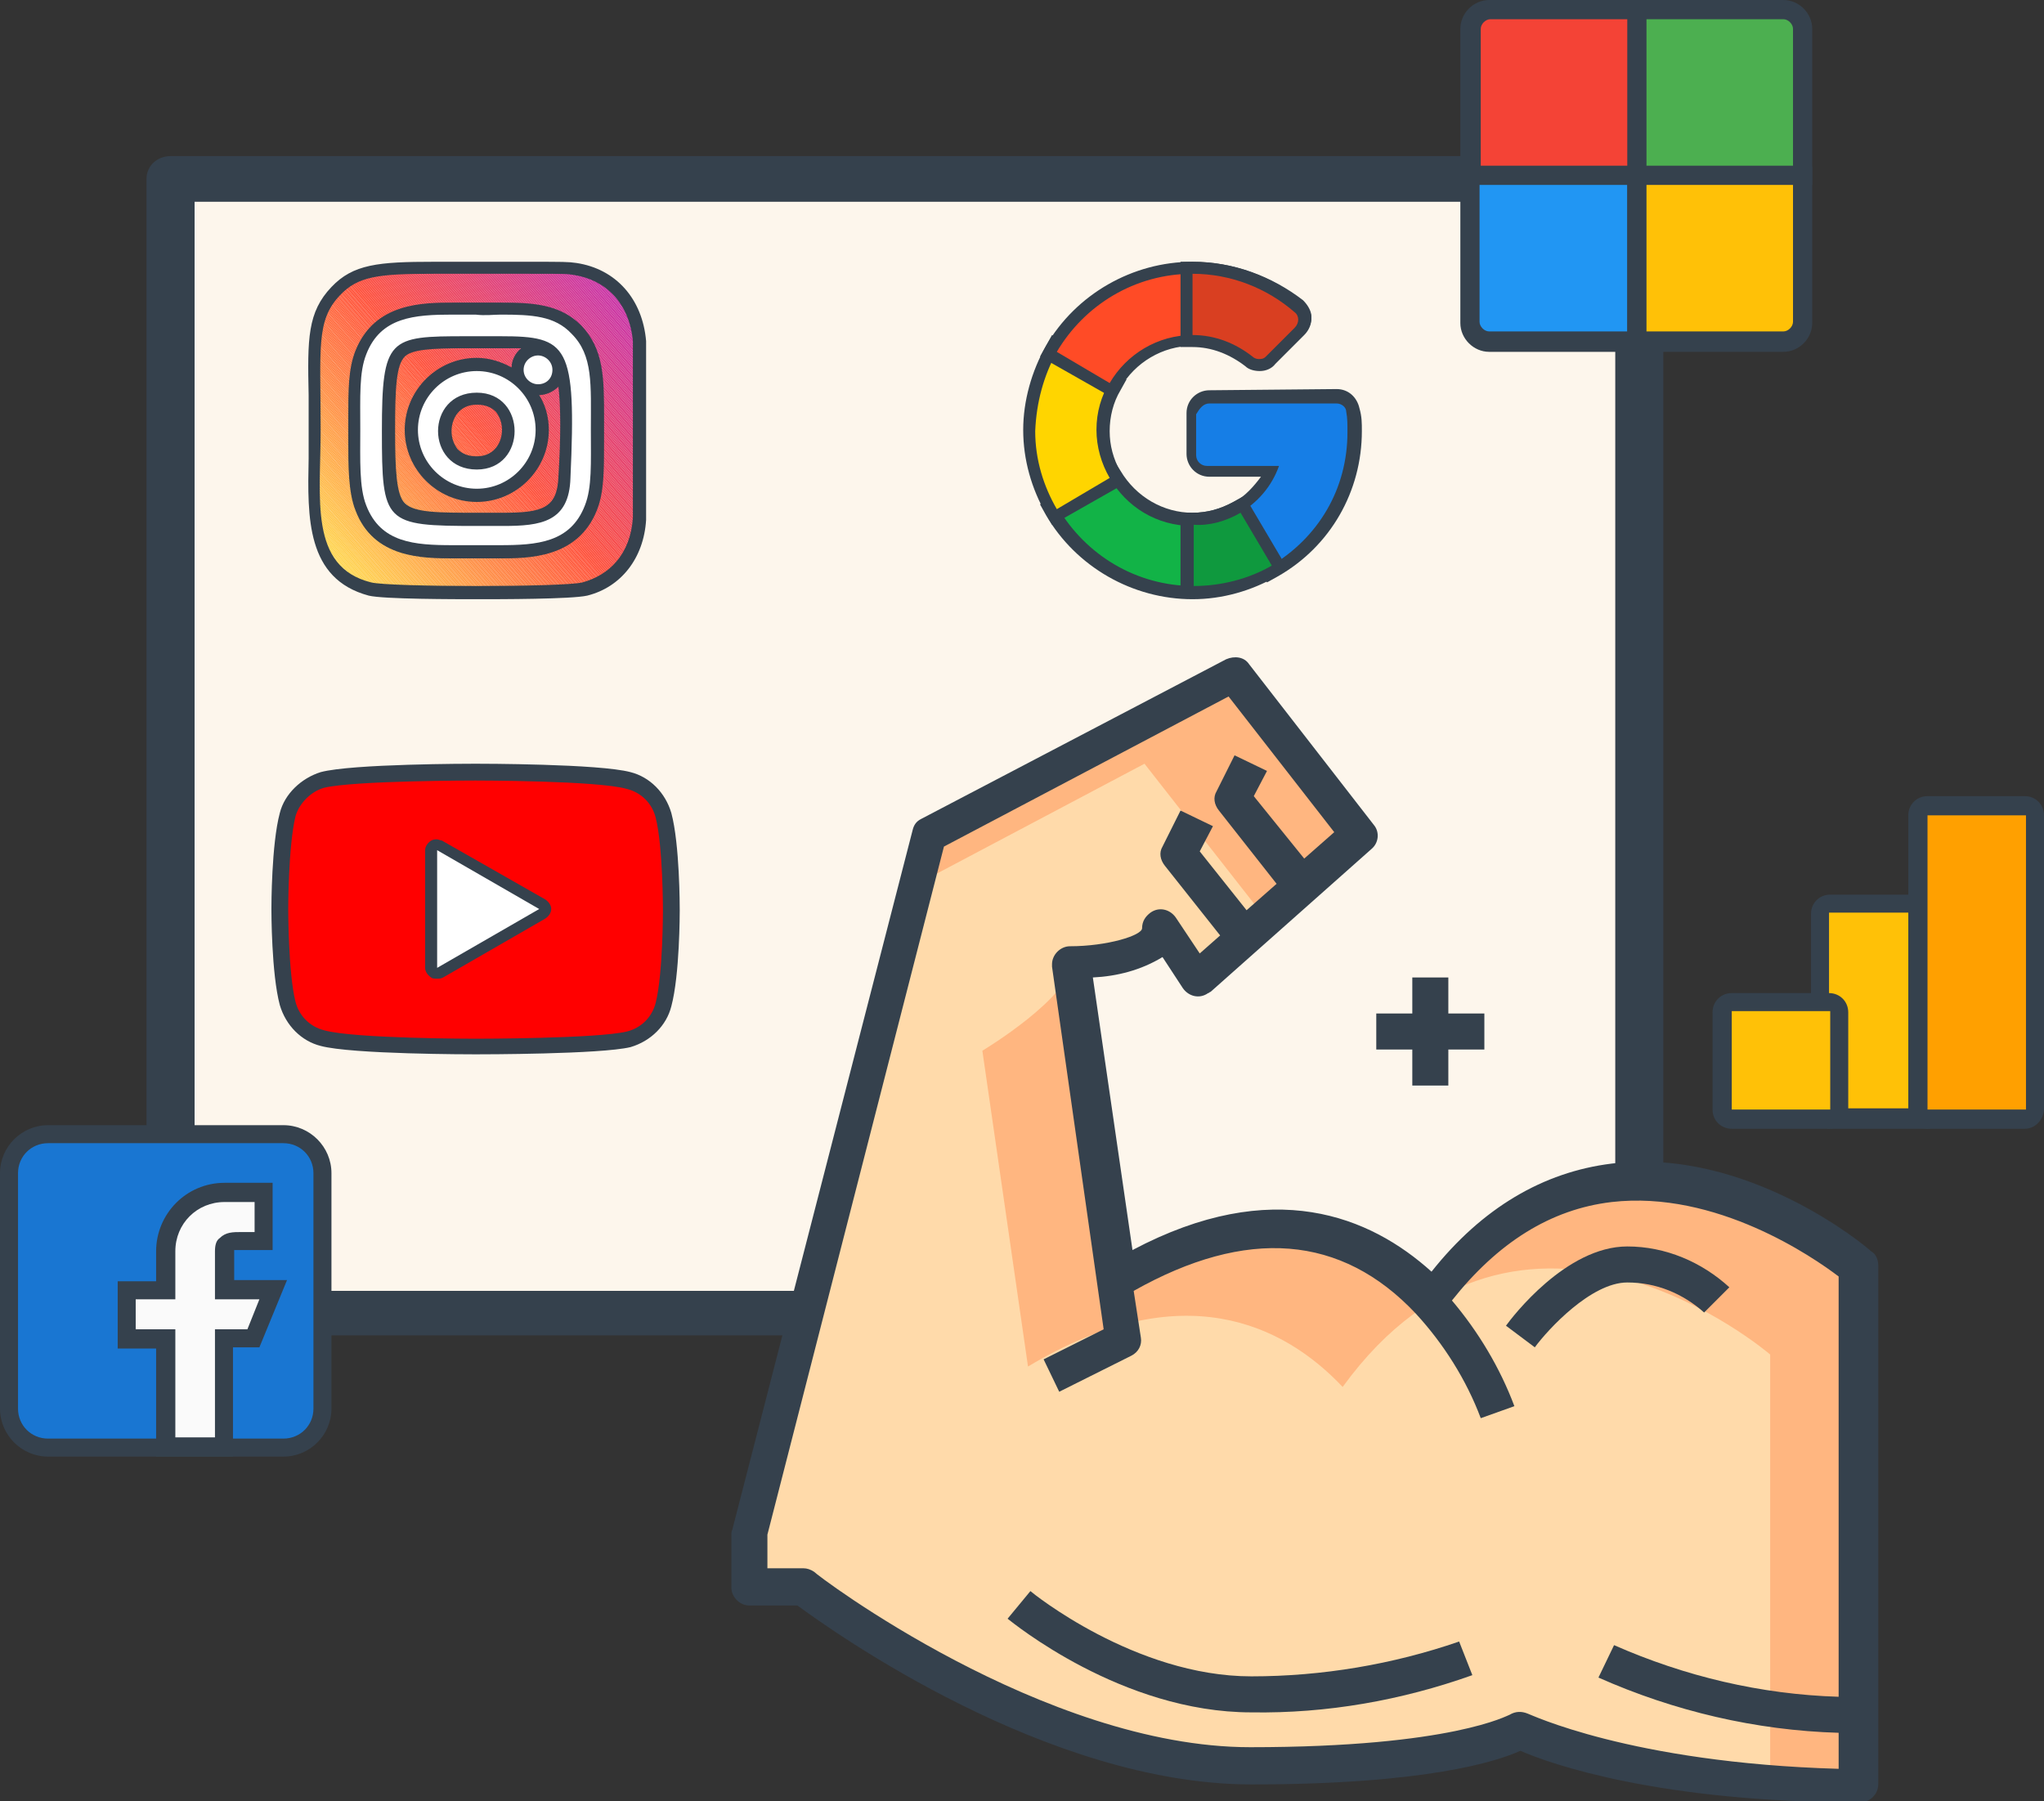 <?xml version="1.0" encoding="utf-8"?>
<!-- Generator: Adobe Illustrator 25.0.0, SVG Export Plug-In . SVG Version: 6.00 Build 0)  -->
<svg version="1.1" id="Layer_1" xmlns="http://www.w3.org/2000/svg" xmlns:xlink="http://www.w3.org/1999/xlink" x="0px" y="0px"
	 viewBox="0 0 170.2 150" style="enable-background:new 0 0 170.2 150;" xml:space="preserve">
<rect x="0" y="0" width="170.2" height="150" fill="#333333" stroke="none"/>
<style type="text/css">
	.st0{fill-rule:evenodd;clip-rule:evenodd;fill:#FDF6EC;}
	.st1{fill:#35414D;}
	.st2{fill:#FFDAAA;}
	.st3{fill:#FFB680;}
	.st4{fill:#4CAF50;}
	.st5{fill:#F44336;}
	.st6{fill:#2196F3;}
	.st7{fill:#FFC107;}
	.st8{fill:#167EE6;}
	.st9{fill:#12B347;}
	.st10{fill:#0F993E;}
	.st11{fill:#FFD500;}
	.st12{fill:#FF4B26;}
	.st13{fill:#D93F21;}
	.st14{fill:#1976D2;}
	.st15{fill:#FAFAFA;}
	.st16{clip-path:url(#SVGID_2_);}
	.st17{fill:#FFDD55;}
	.st18{fill:#FFDC55;}
	.st19{fill:#FFDB55;}
	.st20{fill:#FFDA54;}
	.st21{fill:#FFD954;}
	.st22{fill:#FFD854;}
	.st23{fill:#FFD754;}
	.st24{fill:#FFD654;}
	.st25{fill:#FFD554;}
	.st26{fill:#FFD453;}
	.st27{fill:#FFD353;}
	.st28{fill:#FFD253;}
	.st29{fill:#FFD153;}
	.st30{fill:#FFD053;}
	.st31{fill:#FFCF53;}
	.st32{fill:#FFCE52;}
	.st33{fill:#FFCD52;}
	.st34{fill:#FFCC52;}
	.st35{fill:#FFCB52;}
	.st36{fill:#FFCA52;}
	.st37{fill:#FFC952;}
	.st38{fill:#FFC851;}
	.st39{fill:#FFC751;}
	.st40{fill:#FFC651;}
	.st41{fill:#FFC551;}
	.st42{fill:#FFC451;}
	.st43{fill:#FFC351;}
	.st44{fill:#FFC250;}
	.st45{fill:#FFC150;}
	.st46{fill:#FFC050;}
	.st47{fill:#FFBF50;}
	.st48{fill:#FFBE50;}
	.st49{fill:#FFBD50;}
	.st50{fill:#FFBC4F;}
	.st51{fill:#FFBB4F;}
	.st52{fill:#FFBA4F;}
	.st53{fill:#FFB94F;}
	.st54{fill:#FFB84F;}
	.st55{fill:#FFB74F;}
	.st56{fill:#FFB64E;}
	.st57{fill:#FFB54E;}
	.st58{fill:#FFB44E;}
	.st59{fill:#FFB34E;}
	.st60{fill:#FFB24E;}
	.st61{fill:#FFB14E;}
	.st62{fill:#FFB04D;}
	.st63{fill:#FFAF4D;}
	.st64{fill:#FFAE4D;}
	.st65{fill:#FFAD4D;}
	.st66{fill:#FFAC4D;}
	.st67{fill:#FFAB4D;}
	.st68{fill:#FFAA4C;}
	.st69{fill:#FFA94C;}
	.st70{fill:#FFA84C;}
	.st71{fill:#FFA74C;}
	.st72{fill:#FFA64C;}
	.st73{fill:#FFA54C;}
	.st74{fill:#FFA44B;}
	.st75{fill:#FFA34B;}
	.st76{fill:#FFA24B;}
	.st77{fill:#FFA14B;}
	.st78{fill:#FFA04B;}
	.st79{fill:#FF9F4B;}
	.st80{fill:#FF9E4A;}
	.st81{fill:#FF9D4A;}
	.st82{fill:#FF9C4A;}
	.st83{fill:#FF9B4A;}
	.st84{fill:#FF9A4A;}
	.st85{fill:#FF994A;}
	.st86{fill:#FF9749;}
	.st87{fill:#FF9649;}
	.st88{fill:#FF9549;}
	.st89{fill:#FF9449;}
	.st90{fill:#FF9349;}
	.st91{fill:#FF9248;}
	.st92{fill:#FF9148;}
	.st93{fill:#FF9048;}
	.st94{fill:#FF8F48;}
	.st95{fill:#FF8E48;}
	.st96{fill:#FF8D48;}
	.st97{fill:#FF8C47;}
	.st98{fill:#FF8B47;}
	.st99{fill:#FF8A47;}
	.st100{fill:#FF8947;}
	.st101{fill:#FF8847;}
	.st102{fill:#FF8747;}
	.st103{fill:#FF8646;}
	.st104{fill:#FF8546;}
	.st105{fill:#FF8446;}
	.st106{fill:#FF8346;}
	.st107{fill:#FF8246;}
	.st108{fill:#FF8146;}
	.st109{fill:#FF8045;}
	.st110{fill:#FF7F45;}
	.st111{fill:#FF7E45;}
	.st112{fill:#FF7D45;}
	.st113{fill:#FF7C45;}
	.st114{fill:#FF7B45;}
	.st115{fill:#FF7A44;}
	.st116{fill:#FF7944;}
	.st117{fill:#FF7844;}
	.st118{fill:#FF7744;}
	.st119{fill:#FF7644;}
	.st120{fill:#FF7544;}
	.st121{fill:#FF7443;}
	.st122{fill:#FF7343;}
	.st123{fill:#FF7243;}
	.st124{fill:#FF7143;}
	.st125{fill:#FF7043;}
	.st126{fill:#FF6F43;}
	.st127{fill:#FF6E42;}
	.st128{fill:#FF6D42;}
	.st129{fill:#FF6C42;}
	.st130{fill:#FF6B42;}
	.st131{fill:#FF6A42;}
	.st132{fill:#FF6942;}
	.st133{fill:#FF6841;}
	.st134{fill:#FF6741;}
	.st135{fill:#FF6641;}
	.st136{fill:#FF6541;}
	.st137{fill:#FF6441;}
	.st138{fill:#FF6341;}
	.st139{fill:#FF6240;}
	.st140{fill:#FF6140;}
	.st141{fill:#FF6040;}
	.st142{fill:#FF5F40;}
	.st143{fill:#FF5E40;}
	.st144{fill:#FF5D40;}
	.st145{fill:#FF5C3F;}
	.st146{fill:#FF5B3F;}
	.st147{fill:#FF5A3F;}
	.st148{fill:#FF593F;}
	.st149{fill:#FF583F;}
	.st150{fill:#FF573F;}
	.st151{fill:#FF563E;}
	.st152{fill:#FF553E;}
	.st153{fill:#FF543E;}
	.st154{fill:#FE543F;}
	.st155{fill:#FE5340;}
	.st156{fill:#FD5341;}
	.st157{fill:#FD5342;}
	.st158{fill:#FC5343;}
	.st159{fill:#FC5244;}
	.st160{fill:#FB5245;}
	.st161{fill:#FB5246;}
	.st162{fill:#FA5247;}
	.st163{fill:#FA5148;}
	.st164{fill:#F95149;}
	.st165{fill:#F9514A;}
	.st166{fill:#F8514B;}
	.st167{fill:#F8504C;}
	.st168{fill:#F7504D;}
	.st169{fill:#F7504E;}
	.st170{fill:#F64F4F;}
	.st171{fill:#F64F50;}
	.st172{fill:#F54F51;}
	.st173{fill:#F54F52;}
	.st174{fill:#F44E53;}
	.st175{fill:#F44E54;}
	.st176{fill:#F34E55;}
	.st177{fill:#F34E56;}
	.st178{fill:#F24D57;}
	.st179{fill:#F24D58;}
	.st180{fill:#F14D59;}
	.st181{fill:#F14C5A;}
	.st182{fill:#F04C5B;}
	.st183{fill:#F04C5C;}
	.st184{fill:#EF4C5D;}
	.st185{fill:#EF4B5E;}
	.st186{fill:#EE4B5F;}
	.st187{fill:#EE4B60;}
	.st188{fill:#ED4B61;}
	.st189{fill:#ED4A62;}
	.st190{fill:#EC4A63;}
	.st191{fill:#EC4A64;}
	.st192{fill:#EB4A65;}
	.st193{fill:#EB4966;}
	.st194{fill:#EA4967;}
	.st195{fill:#EA4968;}
	.st196{fill:#E94869;}
	.st197{fill:#E9486A;}
	.st198{fill:#E8486B;}
	.st199{fill:#E8486C;}
	.st200{fill:#E7476D;}
	.st201{fill:#E7476E;}
	.st202{fill:#E6476F;}
	.st203{fill:#E64770;}
	.st204{fill:#E54671;}
	.st205{fill:#E54672;}
	.st206{fill:#E44673;}
	.st207{fill:#E44675;}
	.st208{fill:#E34576;}
	.st209{fill:#E24577;}
	.st210{fill:#E24578;}
	.st211{fill:#E14479;}
	.st212{fill:#E1447A;}
	.st213{fill:#E0447B;}
	.st214{fill:#E0447C;}
	.st215{fill:#DF437D;}
	.st216{fill:#DF437E;}
	.st217{fill:#DE437F;}
	.st218{fill:#DE4380;}
	.st219{fill:#DD4281;}
	.st220{fill:#DD4282;}
	.st221{fill:#DC4283;}
	.st222{fill:#DC4184;}
	.st223{fill:#DB4185;}
	.st224{fill:#DB4186;}
	.st225{fill:#DA4187;}
	.st226{fill:#DA4088;}
	.st227{fill:#D94089;}
	.st228{fill:#D9408A;}
	.st229{fill:#D8408B;}
	.st230{fill:#D83F8C;}
	.st231{fill:#D73F8D;}
	.st232{fill:#D73F8E;}
	.st233{fill:#D63F8F;}
	.st234{fill:#D63E90;}
	.st235{fill:#D53E91;}
	.st236{fill:#D53E92;}
	.st237{fill:#D43D93;}
	.st238{fill:#D43D94;}
	.st239{fill:#D33D95;}
	.st240{fill:#D33D96;}
	.st241{fill:#D23C97;}
	.st242{fill:#D23C98;}
	.st243{fill:#D13C99;}
	.st244{fill:#D13C9A;}
	.st245{fill:#D03B9B;}
	.st246{fill:#D03B9C;}
	.st247{fill:#CF3B9D;}
	.st248{fill:#CF3A9E;}
	.st249{fill:#CE3A9F;}
	.st250{fill:#CE3AA0;}
	.st251{fill:#CD3AA1;}
	.st252{fill:#CD39A2;}
	.st253{fill:#CC39A3;}
	.st254{fill:#CC39A4;}
	.st255{fill:#CB39A5;}
	.st256{fill:#CB38A6;}
	.st257{fill:#CA38A7;}
	.st258{fill:#CA38A8;}
	.st259{fill:#C938A9;}
	.st260{fill:#C937AA;}
	.st261{fill:#C837AB;}
	.st262{fill:#FFFFFF;}
	.st263{fill:#FF0000;}
	.st264{fill:#FFA000;}
</style>
<g>
	<g>
		<path class="st0" d="M16.2,14.3h119.3v95.2H16.2L16.2,14.3z"/>
	</g>
	<g>
		<path class="st1" d="M14.2,111.2h122.3c1.1,0,2-0.8,2-1.9V41.8v-5.5v-3.7v-3.3V14.9c0-1-0.9-1.9-2-1.9H14.2c-1.1,0-2,0.8-2,1.9
			v16.9v0.7v3.7v3.5v69.6C12.2,110.3,13.1,111.2,14.2,111.2z M16.2,16.8h118.3v90.7H16.2V16.8z"/>
	</g>
	<g id="_18-Muscle_2_">
		<g>
			<path class="st2" d="M154.9,142.5v6c-19.4,0-28.3-4.5-28.3-4.5s-4.5,3-22.4,3s-37.3-14.9-37.3-14.9h-4.5v-4.5l14.9-58.1
				l25.3-13.4l10.4,13.4l-4.7,4.2l-4.7,4.2l-4,3.6l-3-4.5c0,3-7.5,3-7.5,3l3.8,26.3c12.8-7.7,21.3-3.5,26.2,1.7
				c14.9-20.5,35.6-2.7,35.6-2.7V142.5z"/>
		</g>
		<g>
			<path class="st3" d="M95.3,63.6l10.1,12.9l3.1-2.8l4.7-4.2l-10.4-13.4L77.4,69.5l-1,4.1L95.3,63.6z"/>
		</g>
		<g>
			<path class="st3" d="M119.3,108c-5-5.2-13.4-9.4-26.2-1.7l-3-20.7L89.3,80c0,3-7.5,7.5-7.5,7.5l3.8,26.3
				c12.8-7.7,21.3-3.5,26.2,1.7c14.9-20.5,35.6-2.7,35.6-2.7v35.5c2.3,0.1,4.8,0.2,7.5,0.2v-43.2C154.9,105.3,134.2,87.6,119.3,108
				L119.3,108z"/>
		</g>
		<g>
			<path class="st1" d="M155.8,104.2c-0.4-0.4-10.3-8.7-21.6-7.3c-5.7,0.7-10.8,3.7-15,9c-5.1-4.6-13.2-8-24.9-1.8L91,81.4
				c2-0.1,4-0.6,5.8-1.7l1.7,2.6c0.5,0.7,1.4,0.9,2.1,0.4c0.1,0,0.1-0.1,0.2-0.1l13.4-11.9c0.6-0.5,0.7-1.4,0.2-2l-10.4-13.4
				c-0.4-0.6-1.2-0.7-1.9-0.4L76.7,68.2c-0.4,0.2-0.6,0.5-0.7,0.9L61,127.3c0,0.1-0.1,0.2-0.1,0.4v4.5c0,0.8,0.7,1.5,1.5,1.5h4
				c3,2.2,20.8,14.9,37.8,14.9c14.5,0,20.4-1.9,22.4-2.8c2.5,1.1,11.6,4.3,28.3,4.3c0.8,0,1.5-0.7,1.5-1.5v-43.2
				C156.4,104.9,156.2,104.4,155.8,104.2L155.8,104.2z M127.2,142.7c-0.5-0.2-1-0.2-1.5,0.1c-0.1,0-4.7,2.7-21.6,2.7
				c-17.2,0-36.2-14.4-36.3-14.6c-0.3-0.2-0.6-0.3-0.9-0.3h-3v-2.8l14.7-57.3L102.3,58l8.8,11.3l-2.5,2.2l-4.2-5.2l1.1-2.1l-2.7-1.3
				l-1.5,3c-0.3,0.5-0.2,1.1,0.2,1.6l4.8,6.1l-2.5,2.2l-3.9-4.9l1.1-2.1l-2.7-1.3l-1.5,3c-0.3,0.5-0.2,1.1,0.2,1.6l4.6,5.8l-1.7,1.5
				l-2-3c-0.5-0.7-1.4-0.9-2.1-0.4c-0.4,0.3-0.7,0.7-0.7,1.3c0,0.6-2.9,1.5-6,1.5c-0.8,0-1.5,0.7-1.5,1.5c0,0.1,0,0.1,0,0.2
				l4.3,30.2l-5,2.5l1.3,2.7l6-3c0.6-0.3,0.9-0.9,0.8-1.5l-0.6-3.9c9.4-5.3,17.3-4.7,23.5,1.9c2.3,2.5,4.2,5.5,5.4,8.7l2.8-1
				c-1.2-3.2-3-6.2-5.2-8.8c3.8-4.8,8.2-7.6,13.3-8.2c8.7-1,16.8,4.6,18.9,6.2v35c-6.5-0.2-12.8-1.7-18.7-4.3l-1.3,2.7
				c6.3,2.8,13.1,4.4,20,4.6v3C135.7,146.8,127.3,142.7,127.2,142.7L127.2,142.7z"/>
		</g>
		<g>
			<path class="st1" d="M104.2,139.6c-9.7,0-18.3-7-18.4-7.1l-1.9,2.3c0.4,0.3,9.5,7.8,20.3,7.8c6.3,0.1,12.5-1,18.4-3.1l-1.1-2.8
				C116,138.6,110.1,139.6,104.2,139.6L104.2,139.6z"/>
		</g>
		<g>
			<path class="st1" d="M141.9,109.3l2.1-2.1c-2.3-2.1-5.3-3.4-8.5-3.4c-5.1,0-9.6,5.9-10.1,6.6l2.4,1.8c1.1-1.5,4.7-5.4,7.7-5.4
				C137.9,106.8,140.1,107.7,141.9,109.3L141.9,109.3z"/>
		</g>
		<g>
			<path class="st1" d="M117.6,90.4h3v-3h3v-3h-3v-3h-3v3h-3v3h3V90.4z"/>
		</g>
	</g>
	<g>
		<g>
			<g>
				<g>
					<path class="st4" d="M136.3,14.6V0.8h12.2c0.9,0,1.6,0.7,1.6,1.6v12.2H136.3z"/>
				</g>
			</g>
			<g>
				<g>
					<path class="st1" d="M148.5,1.6c0.4,0,0.8,0.4,0.8,0.8v11.4h-12.2V1.6H148.5 M148.5,0h-11.4h-1.6v1.6v12.2v1.6h1.6h12.2h1.6
						v-1.6V2.4C150.9,1.1,149.8,0,148.5,0L148.5,0z"/>
				</g>
			</g>
		</g>
		<g>
			<g>
				<g>
					<path class="st5" d="M122.4,14.6V2.4c0-0.9,0.7-1.6,1.6-1.6h12.2v13.8H122.4z"/>
				</g>
			</g>
			<g>
				<g>
					<path class="st1" d="M135.5,1.6v12.2h-12.2V2.4c0-0.4,0.4-0.8,0.8-0.8H135.5 M137,0h-1.6H124c-1.3,0-2.4,1.1-2.4,2.4v11.4v1.6
						h1.6h12.2h1.6v-1.6V1.6V0L137,0z"/>
				</g>
			</g>
		</g>
		<g>
			<g>
				<g>
					<path class="st6" d="M124,28.4c-0.9,0-1.6-0.7-1.6-1.6V14.6h13.8v13.8H124z"/>
				</g>
			</g>
			<g>
				<g>
					<path class="st1" d="M135.5,15.4v12.2H124c-0.4,0-0.8-0.4-0.8-0.8V15.4H135.5 M137,13.9h-1.6h-12.2h-1.6v1.6v11.4
						c0,1.3,1.1,2.4,2.4,2.4h11.4h1.6v-1.6V15.4V13.9L137,13.9z"/>
				</g>
			</g>
		</g>
		<g>
			<g>
				<g>
					<path class="st7" d="M136.3,28.4V14.6h13.8v12.2c0,0.9-0.7,1.6-1.6,1.6H136.3z"/>
				</g>
			</g>
			<g>
				<g>
					<path class="st1" d="M149.3,15.4v11.4c0,0.4-0.4,0.8-0.8,0.8h-11.4V15.4H149.3 M150.9,13.9h-1.6h-12.2h-1.6v1.6v12.2v1.6h1.6
						h11.4c1.3,0,2.4-1.1,2.4-2.4V15.4V13.9L150.9,13.9z"/>
				</g>
			</g>
		</g>
	</g>
	<g>
		<g>
			<g>
				<g>
					<path class="st8" d="M102.5,42.5l0.5-0.3c1.2-0.7,2.2-1.8,2.9-3.1h-5.2c-0.8,0-1.4-0.6-1.4-1.4v-3.4c0-0.8,0.6-1.4,1.4-1.4
						h10.6c0.7,0,1.2,0.5,1.4,1.1c0.1,0.6,0.2,1.1,0.2,1.8c0,4.8-2.5,9.2-6.8,11.6l-0.5,0.3L102.5,42.5z"/>
				</g>
			</g>
			<g>
				<g>
					<path class="st1" d="M100.7,33.6l10.6,0c0.4,0,0.8,0.3,0.8,0.7c0.1,0.5,0.1,1,0.1,1.7c0,4.7-2.4,8.8-6.5,11.2l-2.6-4.4
						c1.6-0.9,2.8-2.3,3.4-4h-6c-0.5,0-0.9-0.4-0.9-0.9v-3.4C99.9,34,100.2,33.6,100.7,33.6 M100.7,32.5L100.7,32.5
						c-1,0-1.9,0.8-1.9,1.9v3.4c0,1,0.8,1.9,1.9,1.9h4.3c-0.6,0.8-1.3,1.6-2.2,2.1l-0.9,0.5l0.5,0.9l2.6,4.4l0.5,0.9l0.9-0.5
						c4.4-2.5,7-7.1,7-12.1c0-0.7,0-1.2-0.2-1.9c-0.2-0.9-0.9-1.6-1.9-1.6L100.7,32.5L100.7,32.5z"/>
				</g>
			</g>
		</g>
		<g>
			<g>
				<g>
					<path class="st9" d="M99.3,49.4c-4.8,0-9.3-2.6-11.7-6.8l-0.3-0.5l5.3-3.1l0.3,0.5c1.3,2.3,3.8,3.7,6.4,3.7
						c1.3,0,2.6-0.3,3.7-1l0.5-0.3l2.9,5v0.4l-0.3,0.2C104,48.8,101.7,49.4,99.3,49.4z"/>
				</g>
			</g>
			<g>
				<g>
					<path class="st1" d="M92.4,39.8c1.4,2.4,3.9,4,6.9,4c1.4,0,2.8-0.4,4-1.1l2.6,4.4v0c-1.9,1.1-4.2,1.7-6.5,1.7
						c-4.8,0-9-2.6-11.3-6.5L92.4,39.8 M92.8,38.4l-0.9,0.5l-4.4,2.5L86.6,42l0.5,0.9c2.5,4.3,7.2,7,12.2,7c2.5,0,4.9-0.7,7-1.9
						l0.5-0.3v-0.6v-0.3l-0.1-0.2l-2.6-4.4l-0.5-0.9l-0.9,0.5c-1.1,0.6-2.2,0.9-3.4,0.9c-2.4,0-4.7-1.3-6-3.5L92.8,38.4L92.8,38.4z"
						/>
				</g>
			</g>
		</g>
		<g>
			<g>
				<g>
					<path class="st10" d="M98.8,49.4v-6.1h0.5c1.3,0,2.6-0.3,3.7-1l0.5-0.3l2.9,5v0.4l-0.3,0.2c-2.1,1.2-4.4,1.8-6.8,1.8H98.8z"/>
				</g>
			</g>
			<g>
				<g>
					<path class="st1" d="M103.3,42.7l2.6,4.4v0c-1.9,1.1-4.2,1.7-6.5,1.7v-5.1C100.7,43.8,102.1,43.4,103.3,42.7 M103.6,41.3
						l-0.9,0.5c-1.1,0.6-2.2,0.9-3.4,0.9h-1v1v5.1v1h1c2.5,0,4.9-0.7,7-1.9l0.5-0.3v-0.6v-0.3l-0.1-0.2l-2.6-4.4L103.6,41.3
						L103.6,41.3z"/>
				</g>
			</g>
		</g>
		<g>
			<g>
				<g>
					<path class="st11" d="M87.6,42.6c-1.2-2-1.8-4.4-1.8-6.8c0-2.4,0.6-4.7,1.8-6.8l0.3-0.4l5.3,3.1l-0.3,0.5c-0.7,1.1-1,2.4-1,3.7
						c0,1.3,0.3,2.6,1,3.7l0.3,0.5l-5.3,3.1L87.6,42.6z"/>
				</g>
			</g>
			<g>
				<g>
					<path class="st1" d="M88,29.3l4.4,2.5c-0.7,1.2-1.1,2.5-1.1,4c0,1.4,0.4,2.8,1.1,4L88,42.4c-1.1-1.9-1.8-4.1-1.8-6.5
						C86.3,33.5,86.9,31.3,88,29.3 M87.6,27.9l-0.5,0.9c-1.2,2.1-1.9,4.6-1.9,7c0,2.5,0.7,4.9,1.9,7l0.5,0.9l0.9-0.5l4.4-2.5
						l0.9-0.5l-0.5-0.9c-0.6-1.1-0.9-2.2-0.9-3.4c0-1.2,0.3-2.4,0.9-3.4l0.5-0.9L92.9,31l-4.4-2.5L87.6,27.9L87.6,27.9z"/>
				</g>
			</g>
		</g>
		<g>
			<g>
				<g>
					<path class="st12" d="M87.3,29.5l0.3-0.5c2.4-4.2,6.9-6.8,11.7-6.8c3.3,0,6.4,1.2,8.9,3.3c0.3,0.3,0.5,0.6,0.5,1
						c0,0.4-0.1,0.8-0.4,1l-2.4,2.4c-0.3,0.3-0.6,0.4-1,0.4c-0.3,0-0.6-0.1-0.9-0.3c-1.3-1.1-3-1.7-4.7-1.7c-2.6,0-5.1,1.4-6.4,3.7
						l-0.3,0.5L87.3,29.5z"/>
				</g>
			</g>
			<g>
				<g>
					<path class="st1" d="M99.3,22.8c3.2,0,6.2,1.2,8.5,3.2c0.4,0.3,0.4,0.9,0,1.3l-2.4,2.4c-0.2,0.2-0.4,0.2-0.6,0.2
						c-0.2,0-0.4-0.1-0.5-0.2c-1.4-1.1-3.1-1.8-5-1.8c-2.9,0-5.5,1.6-6.9,4L88,29.3C90.3,25.4,94.5,22.8,99.3,22.8 M99.3,21.8
						c-5,0-9.7,2.7-12.2,7l-0.5,0.9l0.9,0.5l4.4,2.5l0.9,0.5l0.5-0.9c1.2-2.1,3.5-3.5,6-3.5c1.6,0,3.1,0.6,4.4,1.6
						c0.3,0.3,0.8,0.4,1.2,0.4c0.5,0,1-0.2,1.3-0.6l2.4-2.4c0.4-0.4,0.6-0.9,0.6-1.4c0-0.5-0.3-1-0.7-1.4
						C105.9,23,102.7,21.8,99.3,21.8L99.3,21.8z"/>
				</g>
			</g>
		</g>
		<g>
			<g>
				<g>
					<path class="st13" d="M104.9,30.4c-0.3,0-0.6-0.1-0.9-0.3c-1.3-1.1-3-1.7-4.7-1.7h-0.5v-6.1h0.5c3.3,0,6.4,1.2,8.9,3.3
						c0.3,0.3,0.5,0.6,0.5,1c0,0.4-0.1,0.8-0.4,1l-2.4,2.4C105.6,30.3,105.2,30.4,104.9,30.4L104.9,30.4z"/>
				</g>
			</g>
			<g>
				<g>
					<path class="st1" d="M99.3,22.8c3.2,0,6.2,1.2,8.5,3.2c0.4,0.3,0.4,0.9,0,1.3l-2.4,2.4c-0.2,0.2-0.4,0.2-0.6,0.2
						c-0.2,0-0.4-0.1-0.5-0.2c-1.4-1.1-3.1-1.8-5-1.8V22.8 M99.3,21.8h-1v1v5.1v1h1c1.6,0,3.1,0.6,4.4,1.6c0.3,0.3,0.8,0.4,1.2,0.4
						c0.5,0,1-0.2,1.3-0.6l2.4-2.4c0.4-0.4,0.6-0.9,0.6-1.4c0-0.5-0.3-1-0.7-1.4C105.9,23,102.7,21.8,99.3,21.8L99.3,21.8z"/>
				</g>
			</g>
		</g>
	</g>
	<g>
		<g>
			<path class="st14" d="M23.6,94.4H4c-1.8,0-3.3,1.5-3.3,3.3v19.6c0,1.8,1.5,3.3,3.3,3.3h19.6c1.8,0,3.3-1.5,3.3-3.3V97.7
				C26.9,95.9,25.4,94.4,23.6,94.4z"/>
			<path class="st1" d="M23.6,121.3H4c-2.2,0-4-1.8-4-4V97.7c0-2.2,1.8-4,4-4h19.6c2.2,0,4,1.8,4,4v19.6
				C27.6,119.5,25.8,121.3,23.6,121.3z M4,95.2c-1.4,0-2.5,1.1-2.5,2.5v19.6c0,1.4,1.1,2.5,2.5,2.5h19.6c1.4,0,2.5-1.1,2.5-2.5V97.7
				c0-1.4-1.1-2.5-2.5-2.5H4z"/>
		</g>
		<g>
			<path class="st15" d="M22.8,107.5h-4.1v-3.3c0-0.9,0.7-0.8,1.6-0.8H22v-4.1h-3.3l0,0c-2.7,0-4.9,2.2-4.9,4.9v3.3h-3.3v4.1h3.3v9
				h4.9v-9h2.4L22.8,107.5z"/>
			<path class="st1" d="M19.5,121.3H13v-9H9.8v-5.6H13v-2.5c0-3.1,2.5-5.7,5.7-5.7h4v5.6l-2.6,0c-0.2,0-0.5,0-0.6,0l0,2.5h4.4
				l-2.3,5.6h-2.2V121.3z M14.6,119.7h3.3v-9h2.7l1-2.5h-3.7v-4c0-0.5,0.1-0.9,0.4-1.1c0.5-0.5,1.1-0.5,1.8-0.5l1.1,0v-2.5h-2.5
				c-2.3,0-4.1,1.8-4.1,4.1v4h-3.3v2.5h3.3V119.7z"/>
		</g>
	</g>
	<g>
		<g>
			<g>
				<g>
					<defs>
						<path id="SVGID_1_" d="M39.7,49.4c-3.5,0-8-0.1-8.9-0.3c-4.9-1.3-4.8-5.9-4.6-10.9c0-0.8,0-1.6,0-2.4c0-1.1,0-2.1,0-2.9
							c-0.1-4.7-0.1-6.7,1.8-8.6c1.7-1.8,3.7-2,8.2-2c0.9,0,1.8,0,2.9,0c1.4,0,3,0,4.8,0h0.2c3.1,0,3.3,0,3.9,0.1
							c3.1,0.4,5.1,2.7,5.4,6c0,0.5,0,14.3,0,14.8c-0.2,3-1.9,5.1-4.6,5.8C47.7,49.3,43.2,49.4,39.7,49.4z"/>
					</defs>
					<clipPath id="SVGID_2_">
						<use xlink:href="#SVGID_1_"  style="overflow:visible;"/>
					</clipPath>
					<g class="st16">
						<polygon class="st17" points="25.9,45.2 29.6,49.4 25.9,49.4 						"/>
					</g>
					<g class="st16">
						<polygon class="st17" points="25.9,45 29.7,49.4 29.6,49.4 25.9,45.2 						"/>
					</g>
					<g class="st16">
						<polygon class="st18" points="25.9,44.8 29.9,49.4 29.7,49.4 25.9,45 						"/>
					</g>
					<g class="st16">
						<polygon class="st19" points="25.9,44.6 30,49.4 29.9,49.4 25.9,44.8 						"/>
					</g>
					<g class="st16">
						<polygon class="st20" points="25.9,44.4 30.2,49.4 30,49.4 25.9,44.6 						"/>
					</g>
					<g class="st16">
						<polygon class="st21" points="25.9,44.2 30.4,49.4 30.2,49.4 25.9,44.4 						"/>
					</g>
					<g class="st16">
						<polygon class="st22" points="25.9,44.1 30.5,49.4 30.4,49.4 25.9,44.2 						"/>
					</g>
					<g class="st16">
						<polygon class="st23" points="25.9,43.9 30.7,49.4 30.5,49.4 25.9,44.1 						"/>
					</g>
					<g class="st16">
						<polygon class="st24" points="25.9,43.7 30.8,49.4 30.7,49.4 25.9,43.9 						"/>
					</g>
					<g class="st16">
						<polygon class="st25" points="25.9,43.5 31,49.4 30.8,49.4 25.9,43.7 						"/>
					</g>
					<g class="st16">
						<polygon class="st26" points="25.9,43.3 31.1,49.4 31,49.4 25.9,43.5 						"/>
					</g>
					<g class="st16">
						<polygon class="st27" points="25.9,43.1 31.3,49.4 31.1,49.4 25.9,43.3 						"/>
					</g>
					<g class="st16">
						<polygon class="st28" points="25.9,43 31.5,49.4 31.3,49.4 25.9,43.1 						"/>
					</g>
					<g class="st16">
						<polygon class="st29" points="25.9,42.8 31.6,49.4 31.5,49.4 25.9,43 						"/>
					</g>
					<g class="st16">
						<polygon class="st30" points="25.9,42.6 31.8,49.4 31.6,49.4 25.9,42.8 						"/>
					</g>
					<g class="st16">
						<polygon class="st31" points="25.9,42.4 31.9,49.4 31.8,49.4 25.9,42.6 						"/>
					</g>
					<g class="st16">
						<polygon class="st32" points="25.9,42.2 32.1,49.4 31.9,49.4 25.9,42.4 						"/>
					</g>
					<g class="st16">
						<polygon class="st33" points="25.9,42 32.3,49.4 32.1,49.4 25.9,42.2 						"/>
					</g>
					<g class="st16">
						<polygon class="st34" points="25.9,41.8 32.4,49.4 32.3,49.4 25.9,42 						"/>
					</g>
					<g class="st16">
						<polygon class="st35" points="25.9,41.7 32.6,49.4 32.4,49.4 25.9,41.8 						"/>
					</g>
					<g class="st16">
						<polygon class="st36" points="25.9,41.5 32.7,49.4 32.6,49.4 25.9,41.7 						"/>
					</g>
					<g class="st16">
						<polygon class="st37" points="25.9,41.3 32.9,49.4 32.7,49.4 25.9,41.5 						"/>
					</g>
					<g class="st16">
						<polygon class="st38" points="25.9,41.1 33.1,49.4 32.9,49.4 25.9,41.3 						"/>
					</g>
					<g class="st16">
						<polygon class="st39" points="25.9,40.9 33.2,49.4 33.1,49.4 25.9,41.1 						"/>
					</g>
					<g class="st16">
						<polygon class="st40" points="25.9,40.7 33.4,49.4 33.2,49.4 25.9,40.9 						"/>
					</g>
					<g class="st16">
						<polygon class="st41" points="25.9,40.6 33.5,49.4 33.4,49.4 25.9,40.7 						"/>
					</g>
					<g class="st16">
						<polygon class="st42" points="25.9,40.4 33.7,49.4 33.5,49.4 25.9,40.6 						"/>
					</g>
					<g class="st16">
						<polygon class="st43" points="25.9,40.2 33.9,49.4 33.7,49.4 25.9,40.4 						"/>
					</g>
					<g class="st16">
						<polygon class="st44" points="25.9,40 34,49.4 33.9,49.4 25.9,40.2 						"/>
					</g>
					<g class="st16">
						<polygon class="st45" points="25.9,39.8 34.2,49.4 34,49.4 25.9,40 						"/>
					</g>
					<g class="st16">
						<polygon class="st46" points="25.9,39.6 34.3,49.4 34.2,49.4 25.9,39.8 						"/>
					</g>
					<g class="st16">
						<polygon class="st47" points="25.9,39.5 34.5,49.4 34.3,49.4 25.9,39.6 						"/>
					</g>
					<g class="st16">
						<polygon class="st48" points="25.9,39.3 34.7,49.4 34.5,49.4 25.9,39.5 						"/>
					</g>
					<g class="st16">
						<polygon class="st49" points="25.9,39.1 34.8,49.4 34.7,49.4 25.9,39.3 						"/>
					</g>
					<g class="st16">
						<polygon class="st50" points="25.9,38.9 35,49.4 34.8,49.4 25.9,39.1 						"/>
					</g>
					<g class="st16">
						<polygon class="st51" points="25.9,38.7 35.1,49.4 35,49.4 25.9,38.9 						"/>
					</g>
					<g class="st16">
						<polygon class="st52" points="25.9,38.5 35.3,49.4 35.1,49.4 25.9,38.7 						"/>
					</g>
					<g class="st16">
						<polygon class="st53" points="25.9,38.4 35.5,49.4 35.3,49.4 25.9,38.5 						"/>
					</g>
					<g class="st16">
						<polygon class="st54" points="25.9,38.2 35.6,49.4 35.5,49.4 25.9,38.4 						"/>
					</g>
					<g class="st16">
						<polygon class="st55" points="25.9,38 35.8,49.4 35.6,49.4 25.9,38.2 						"/>
					</g>
					<g class="st16">
						<polygon class="st56" points="25.9,37.8 35.9,49.4 35.8,49.4 25.9,38 						"/>
					</g>
					<g class="st16">
						<polygon class="st57" points="25.9,37.6 36.1,49.4 35.9,49.4 25.9,37.8 						"/>
					</g>
					<g class="st16">
						<polygon class="st58" points="25.9,37.4 36.2,49.4 36.1,49.4 25.9,37.6 						"/>
					</g>
					<g class="st16">
						<polygon class="st59" points="25.9,37.2 36.4,49.4 36.2,49.4 25.9,37.4 						"/>
					</g>
					<g class="st16">
						<polygon class="st60" points="25.9,37.1 36.6,49.4 36.4,49.4 25.9,37.2 						"/>
					</g>
					<g class="st16">
						<polygon class="st61" points="25.9,36.9 36.7,49.4 36.6,49.4 25.9,37.1 						"/>
					</g>
					<g class="st16">
						<polygon class="st62" points="25.9,36.7 36.9,49.4 36.7,49.4 25.9,36.9 						"/>
					</g>
					<g class="st16">
						<polygon class="st63" points="25.9,36.5 37,49.4 36.9,49.4 25.9,36.7 						"/>
					</g>
					<g class="st16">
						<polygon class="st64" points="25.9,36.3 37.2,49.4 37,49.4 25.9,36.5 						"/>
					</g>
					<g class="st16">
						<polygon class="st65" points="25.9,36.1 37.4,49.4 37.2,49.4 25.9,36.3 						"/>
					</g>
					<g class="st16">
						<polygon class="st66" points="25.9,36 37.5,49.4 37.4,49.4 25.9,36.1 						"/>
					</g>
					<g class="st16">
						<polygon class="st67" points="25.9,35.8 37.7,49.4 37.5,49.4 25.9,36 						"/>
					</g>
					<g class="st16">
						<polygon class="st68" points="25.9,35.6 37.8,49.4 37.7,49.4 25.9,35.8 						"/>
					</g>
					<g class="st16">
						<polygon class="st69" points="25.9,35.4 38,49.4 37.8,49.4 25.9,35.6 						"/>
					</g>
					<g class="st16">
						<polygon class="st70" points="25.9,35.2 38.2,49.4 38,49.4 25.9,35.4 						"/>
					</g>
					<g class="st16">
						<polygon class="st71" points="25.9,35 38.3,49.4 38.2,49.4 25.9,35.2 						"/>
					</g>
					<g class="st16">
						<polygon class="st72" points="25.9,34.9 38.5,49.4 38.3,49.4 25.9,35 						"/>
					</g>
					<g class="st16">
						<polygon class="st73" points="25.9,34.7 38.6,49.4 38.5,49.4 25.9,34.9 						"/>
					</g>
					<g class="st16">
						<polygon class="st74" points="25.9,34.5 38.8,49.4 38.6,49.4 25.9,34.7 						"/>
					</g>
					<g class="st16">
						<polygon class="st75" points="25.9,34.3 39,49.4 38.8,49.4 25.9,34.5 						"/>
					</g>
					<g class="st16">
						<polygon class="st76" points="25.9,34.1 39.1,49.4 39,49.4 25.9,34.3 						"/>
					</g>
					<g class="st16">
						<polygon class="st77" points="25.9,33.9 39.3,49.4 39.1,49.4 25.9,34.1 						"/>
					</g>
					<g class="st16">
						<polygon class="st78" points="25.9,33.7 39.4,49.4 39.3,49.4 25.9,33.9 						"/>
					</g>
					<g class="st16">
						<polygon class="st79" points="25.9,33.6 39.6,49.4 39.4,49.4 25.9,33.7 						"/>
					</g>
					<g class="st16">
						<polygon class="st80" points="25.9,33.4 39.8,49.4 39.6,49.4 25.9,33.6 						"/>
					</g>
					<g class="st16">
						<polygon class="st81" points="25.9,33.2 39.9,49.4 39.8,49.4 25.9,33.4 						"/>
					</g>
					<g class="st16">
						<polygon class="st82" points="25.9,33 40.1,49.4 39.9,49.4 25.9,33.2 						"/>
					</g>
					<g class="st16">
						<polygon class="st83" points="25.9,32.8 40.2,49.4 40.1,49.4 25.9,33 						"/>
					</g>
					<g class="st16">
						<polygon class="st84" points="25.9,32.6 40.4,49.4 40.2,49.4 25.9,32.8 						"/>
					</g>
					<g class="st16">
						<polygon class="st85" points="25.9,32.5 40.6,49.4 40.4,49.4 25.9,32.6 						"/>
					</g>
					<g class="st16">
						<polygon class="st86" points="25.9,32.3 40.7,49.4 40.6,49.4 25.9,32.5 						"/>
					</g>
					<g class="st16">
						<polygon class="st87" points="25.9,32.1 40.9,49.4 40.7,49.4 25.9,32.3 						"/>
					</g>
					<g class="st16">
						<polygon class="st88" points="25.9,31.9 41,49.4 40.9,49.4 25.9,32.1 						"/>
					</g>
					<g class="st16">
						<polygon class="st89" points="25.9,31.7 41.2,49.4 41,49.4 25.9,31.9 						"/>
					</g>
					<g class="st16">
						<polygon class="st90" points="25.9,31.5 41.3,49.4 41.2,49.4 25.9,31.7 						"/>
					</g>
					<g class="st16">
						<polygon class="st91" points="25.9,31.4 41.5,49.4 41.3,49.4 25.9,31.5 						"/>
					</g>
					<g class="st16">
						<polygon class="st92" points="25.9,31.2 41.7,49.4 41.5,49.4 25.9,31.4 						"/>
					</g>
					<g class="st16">
						<polygon class="st93" points="25.9,31 41.8,49.4 41.7,49.4 25.9,31.2 						"/>
					</g>
					<g class="st16">
						<polygon class="st94" points="25.9,30.8 42,49.4 41.8,49.4 25.9,31 						"/>
					</g>
					<g class="st16">
						<polygon class="st95" points="25.9,30.6 42.1,49.4 42,49.4 25.9,30.8 						"/>
					</g>
					<g class="st16">
						<polygon class="st96" points="25.9,30.4 42.3,49.4 42.1,49.4 25.9,30.6 						"/>
					</g>
					<g class="st16">
						<polygon class="st97" points="25.9,30.3 42.5,49.4 42.3,49.4 25.9,30.4 						"/>
					</g>
					<g class="st16">
						<polygon class="st98" points="25.9,30.1 42.6,49.4 42.5,49.4 25.9,30.3 						"/>
					</g>
					<g class="st16">
						<polygon class="st99" points="25.9,29.9 42.8,49.4 42.6,49.4 25.9,30.1 						"/>
					</g>
					<g class="st16">
						<polygon class="st100" points="25.9,29.7 42.9,49.4 42.8,49.4 25.9,29.9 						"/>
					</g>
					<g class="st16">
						<polygon class="st101" points="25.9,29.5 43.1,49.4 42.9,49.4 25.9,29.7 						"/>
					</g>
					<g class="st16">
						<polygon class="st102" points="25.9,29.3 43.3,49.4 43.1,49.4 25.9,29.5 						"/>
					</g>
					<g class="st16">
						<polygon class="st103" points="25.9,29.1 43.4,49.4 43.3,49.4 25.9,29.3 						"/>
					</g>
					<g class="st16">
						<polygon class="st104" points="25.9,29 43.6,49.4 43.4,49.4 25.9,29.1 						"/>
					</g>
					<g class="st16">
						<polygon class="st105" points="25.9,28.8 43.7,49.4 43.6,49.4 25.9,29 						"/>
					</g>
					<g class="st16">
						<polygon class="st106" points="25.9,28.6 43.9,49.4 43.7,49.4 25.9,28.8 						"/>
					</g>
					<g class="st16">
						<polygon class="st107" points="25.9,28.4 44.1,49.4 43.9,49.4 25.9,28.6 						"/>
					</g>
					<g class="st16">
						<polygon class="st108" points="25.9,28.2 44.2,49.4 44.1,49.4 25.9,28.4 						"/>
					</g>
					<g class="st16">
						<polygon class="st109" points="25.9,28 44.4,49.4 44.2,49.4 25.9,28.2 						"/>
					</g>
					<g class="st16">
						<polygon class="st110" points="25.9,27.9 44.5,49.4 44.4,49.4 25.9,28 						"/>
					</g>
					<g class="st16">
						<polygon class="st111" points="25.9,27.7 44.7,49.4 44.5,49.4 25.9,27.9 						"/>
					</g>
					<g class="st16">
						<polygon class="st112" points="25.9,27.5 44.9,49.4 44.7,49.4 25.9,27.7 						"/>
					</g>
					<g class="st16">
						<polygon class="st113" points="25.9,27.3 45,49.4 44.9,49.4 25.9,27.5 						"/>
					</g>
					<g class="st16">
						<polygon class="st114" points="25.9,27.1 45.2,49.4 45,49.4 25.9,27.3 						"/>
					</g>
					<g class="st16">
						<polygon class="st115" points="25.9,26.9 45.3,49.4 45.2,49.4 25.9,27.1 						"/>
					</g>
					<g class="st16">
						<polygon class="st116" points="25.9,26.8 45.5,49.4 45.3,49.4 25.9,26.9 						"/>
					</g>
					<g class="st16">
						<polygon class="st117" points="25.9,26.6 45.7,49.4 45.5,49.4 25.9,26.8 						"/>
					</g>
					<g class="st16">
						<polygon class="st118" points="25.9,26.4 45.8,49.4 45.7,49.4 25.9,26.6 						"/>
					</g>
					<g class="st16">
						<polygon class="st119" points="25.9,26.2 46,49.4 45.8,49.4 25.9,26.4 						"/>
					</g>
					<g class="st16">
						<polygon class="st120" points="25.9,26 46.1,49.4 46,49.4 25.9,26.2 						"/>
					</g>
					<g class="st16">
						<polygon class="st121" points="25.9,25.8 46.3,49.4 46.1,49.4 25.9,26 						"/>
					</g>
					<g class="st16">
						<polygon class="st122" points="25.9,25.6 46.4,49.4 46.3,49.4 25.9,25.8 						"/>
					</g>
					<g class="st16">
						<polygon class="st123" points="25.9,25.5 46.6,49.4 46.4,49.4 25.9,25.6 						"/>
					</g>
					<g class="st16">
						<polygon class="st124" points="25.9,25.3 46.8,49.4 46.6,49.4 25.9,25.5 						"/>
					</g>
					<g class="st16">
						<polygon class="st125" points="25.9,25.1 46.9,49.4 46.8,49.4 25.9,25.3 						"/>
					</g>
					<g class="st16">
						<polygon class="st126" points="25.9,24.9 47.1,49.4 46.9,49.4 25.9,25.1 						"/>
					</g>
					<g class="st16">
						<polygon class="st127" points="25.9,24.7 47.2,49.4 47.1,49.4 25.9,24.9 						"/>
					</g>
					<g class="st16">
						<polygon class="st128" points="25.9,24.5 47.4,49.4 47.2,49.4 25.9,24.7 						"/>
					</g>
					<g class="st16">
						<polygon class="st129" points="25.9,24.4 47.6,49.4 47.4,49.4 25.9,24.5 						"/>
					</g>
					<g class="st16">
						<polygon class="st130" points="25.9,24.2 47.7,49.4 47.6,49.4 25.9,24.4 						"/>
					</g>
					<g class="st16">
						<polygon class="st131" points="25.9,24 47.9,49.4 47.7,49.4 25.9,24.2 						"/>
					</g>
					<g class="st16">
						<polygon class="st132" points="25.9,23.8 48,49.4 47.9,49.4 25.9,24 						"/>
					</g>
					<g class="st16">
						<polygon class="st133" points="25.9,23.6 48.2,49.4 48,49.4 25.9,23.8 						"/>
					</g>
					<g class="st16">
						<polygon class="st134" points="25.9,23.4 48.4,49.4 48.2,49.4 25.9,23.6 						"/>
					</g>
					<g class="st16">
						<polygon class="st135" points="25.9,23.3 48.5,49.4 48.4,49.4 25.9,23.4 						"/>
					</g>
					<g class="st16">
						<polygon class="st136" points="25.9,23.1 48.7,49.4 48.5,49.4 25.9,23.3 						"/>
					</g>
					<g class="st16">
						<polygon class="st137" points="25.9,22.9 48.8,49.4 48.7,49.4 25.9,23.1 						"/>
					</g>
					<g class="st16">
						<polygon class="st138" points="25.9,22.7 49,49.4 48.8,49.4 25.9,22.9 						"/>
					</g>
					<g class="st16">
						<polygon class="st139" points="25.9,22.5 49.2,49.4 49,49.4 25.9,22.7 						"/>
					</g>
					<g class="st16">
						<polygon class="st140" points="25.9,22.3 49.3,49.4 49.2,49.4 25.9,22.5 						"/>
					</g>
					<g class="st16">
						<polygon class="st141" points="26,22.3 49.5,49.4 49.3,49.4 25.9,22.3 25.9,22.3 						"/>
					</g>
					<g class="st16">
						<polygon class="st142" points="26.2,22.3 49.6,49.4 49.5,49.4 26,22.3 						"/>
					</g>
					<g class="st16">
						<polygon class="st143" points="26.3,22.3 49.8,49.4 49.6,49.4 26.2,22.3 						"/>
					</g>
					<g class="st16">
						<polygon class="st144" points="26.5,22.3 50,49.4 49.8,49.4 26.3,22.3 						"/>
					</g>
					<g class="st16">
						<polygon class="st145" points="26.6,22.3 50.1,49.4 50,49.4 26.5,22.3 						"/>
					</g>
					<g class="st16">
						<polygon class="st146" points="26.8,22.3 50.3,49.4 50.1,49.4 26.6,22.3 						"/>
					</g>
					<g class="st16">
						<polygon class="st147" points="27,22.3 50.4,49.4 50.3,49.4 26.8,22.3 						"/>
					</g>
					<g class="st16">
						<polygon class="st148" points="27.1,22.3 50.6,49.4 50.4,49.4 27,22.3 						"/>
					</g>
					<g class="st16">
						<polygon class="st149" points="27.3,22.3 50.8,49.4 50.6,49.4 27.1,22.3 						"/>
					</g>
					<g class="st16">
						<polygon class="st150" points="27.4,22.3 50.9,49.4 50.8,49.4 27.3,22.3 						"/>
					</g>
					<g class="st16">
						<polygon class="st151" points="27.6,22.3 51.1,49.4 50.9,49.4 27.4,22.3 						"/>
					</g>
					<g class="st16">
						<polygon class="st152" points="27.8,22.3 51.2,49.4 51.1,49.4 27.6,22.3 						"/>
					</g>
					<g class="st16">
						<polygon class="st153" points="27.9,22.3 51.4,49.4 51.2,49.4 27.8,22.3 						"/>
					</g>
					<g class="st16">
						<polygon class="st153" points="28.1,22.3 51.6,49.4 51.4,49.4 27.9,22.3 						"/>
					</g>
					<g class="st16">
						<polygon class="st154" points="28.3,22.3 51.8,49.4 51.6,49.4 28.1,22.3 						"/>
					</g>
					<g class="st16">
						<polygon class="st155" points="28.5,22.3 52,49.4 51.8,49.4 28.3,22.3 						"/>
					</g>
					<g class="st16">
						<polygon class="st156" points="28.7,22.3 52.2,49.4 52,49.4 28.5,22.3 						"/>
					</g>
					<g class="st16">
						<polygon class="st157" points="28.9,22.3 52.4,49.4 52.2,49.4 28.7,22.3 						"/>
					</g>
					<g class="st16">
						<polygon class="st158" points="29.1,22.3 52.6,49.4 52.4,49.4 28.9,22.3 						"/>
					</g>
					<g class="st16">
						<polygon class="st159" points="29.3,22.3 52.8,49.4 52.6,49.4 29.1,22.3 						"/>
					</g>
					<g class="st16">
						<polygon class="st160" points="29.5,22.3 53,49.4 52.8,49.4 29.3,22.3 						"/>
					</g>
					<g class="st16">
						<polygon class="st161" points="29.7,22.3 53.2,49.4 53,49.4 29.5,22.3 						"/>
					</g>
					<g class="st16">
						<polygon class="st162" points="29.9,22.3 53.2,49.2 53.2,49.4 53.2,49.4 29.7,22.3 						"/>
					</g>
					<g class="st16">
						<polygon class="st163" points="30.1,22.3 53.2,49 53.2,49.2 29.9,22.3 						"/>
					</g>
					<g class="st16">
						<polygon class="st164" points="30.3,22.3 53.2,48.7 53.2,49 30.1,22.3 						"/>
					</g>
					<g class="st16">
						<polygon class="st165" points="30.5,22.3 53.2,48.5 53.2,48.7 30.3,22.3 						"/>
					</g>
					<g class="st16">
						<polygon class="st166" points="30.7,22.3 53.2,48.3 53.2,48.5 30.5,22.3 						"/>
					</g>
					<g class="st16">
						<polygon class="st167" points="30.9,22.3 53.2,48 53.2,48.3 30.7,22.3 						"/>
					</g>
					<g class="st16">
						<polygon class="st168" points="31.1,22.3 53.2,47.8 53.2,48 30.9,22.3 						"/>
					</g>
					<g class="st16">
						<polygon class="st169" points="31.3,22.3 53.2,47.6 53.2,47.8 31.1,22.3 						"/>
					</g>
					<g class="st16">
						<polygon class="st170" points="31.5,22.3 53.2,47.3 53.2,47.6 31.3,22.3 						"/>
					</g>
					<g class="st16">
						<polygon class="st171" points="31.7,22.3 53.2,47.1 53.2,47.3 31.5,22.3 						"/>
					</g>
					<g class="st16">
						<polygon class="st172" points="31.9,22.3 53.2,46.9 53.2,47.1 31.7,22.3 						"/>
					</g>
					<g class="st16">
						<polygon class="st173" points="32.1,22.3 53.2,46.7 53.2,46.9 31.9,22.3 						"/>
					</g>
					<g class="st16">
						<polygon class="st174" points="32.3,22.3 53.2,46.4 53.2,46.7 32.1,22.3 						"/>
					</g>
					<g class="st16">
						<polygon class="st175" points="32.5,22.3 53.2,46.2 53.2,46.4 32.3,22.3 						"/>
					</g>
					<g class="st16">
						<polygon class="st176" points="32.7,22.3 53.2,46 53.2,46.2 32.5,22.3 						"/>
					</g>
					<g class="st16">
						<polygon class="st177" points="32.9,22.3 53.2,45.7 53.2,46 32.7,22.3 						"/>
					</g>
					<g class="st16">
						<polygon class="st178" points="33.1,22.3 53.2,45.5 53.2,45.7 32.9,22.3 						"/>
					</g>
					<g class="st16">
						<polygon class="st179" points="33.3,22.3 53.2,45.3 53.2,45.5 33.1,22.3 						"/>
					</g>
					<g class="st16">
						<polygon class="st180" points="33.5,22.3 53.2,45 53.2,45.3 33.3,22.3 						"/>
					</g>
					<g class="st16">
						<polygon class="st181" points="33.7,22.3 53.2,44.8 53.2,45 33.5,22.3 						"/>
					</g>
					<g class="st16">
						<polygon class="st182" points="33.9,22.3 53.2,44.6 53.2,44.8 33.7,22.3 						"/>
					</g>
					<g class="st16">
						<polygon class="st183" points="34.1,22.3 53.2,44.3 53.2,44.6 33.9,22.3 						"/>
					</g>
					<g class="st16">
						<polygon class="st184" points="34.3,22.3 53.2,44.1 53.2,44.3 34.1,22.3 						"/>
					</g>
					<g class="st16">
						<polygon class="st185" points="34.5,22.3 53.2,43.9 53.2,44.1 34.3,22.3 						"/>
					</g>
					<g class="st16">
						<polygon class="st186" points="34.7,22.3 53.2,43.6 53.2,43.9 34.5,22.3 						"/>
					</g>
					<g class="st16">
						<polygon class="st187" points="34.9,22.3 53.2,43.4 53.2,43.6 34.7,22.3 						"/>
					</g>
					<g class="st16">
						<polygon class="st188" points="35.1,22.3 53.2,43.2 53.2,43.4 34.9,22.3 						"/>
					</g>
					<g class="st16">
						<polygon class="st189" points="35.3,22.3 53.2,42.9 53.2,43.2 35.1,22.3 						"/>
					</g>
					<g class="st16">
						<polygon class="st190" points="35.5,22.3 53.2,42.7 53.2,42.9 35.3,22.3 						"/>
					</g>
					<g class="st16">
						<polygon class="st191" points="35.7,22.3 53.2,42.5 53.2,42.7 35.5,22.3 						"/>
					</g>
					<g class="st16">
						<polygon class="st192" points="35.9,22.3 53.2,42.3 53.2,42.5 35.7,22.3 						"/>
					</g>
					<g class="st16">
						<polygon class="st193" points="36.1,22.3 53.2,42 53.2,42.3 35.9,22.3 						"/>
					</g>
					<g class="st16">
						<polygon class="st194" points="36.3,22.3 53.2,41.8 53.2,42 36.1,22.3 						"/>
					</g>
					<g class="st16">
						<polygon class="st195" points="36.5,22.3 53.2,41.6 53.2,41.8 36.3,22.3 						"/>
					</g>
					<g class="st16">
						<polygon class="st196" points="36.7,22.3 53.2,41.3 53.2,41.6 36.5,22.3 						"/>
					</g>
					<g class="st16">
						<polygon class="st197" points="36.9,22.3 53.2,41.1 53.2,41.3 36.7,22.3 						"/>
					</g>
					<g class="st16">
						<polygon class="st198" points="37.1,22.3 53.2,40.9 53.2,41.1 36.9,22.3 						"/>
					</g>
					<g class="st16">
						<polygon class="st199" points="37.3,22.3 53.2,40.6 53.2,40.9 37.1,22.3 						"/>
					</g>
					<g class="st16">
						<polygon class="st200" points="37.5,22.3 53.2,40.4 53.2,40.6 37.3,22.3 						"/>
					</g>
					<g class="st16">
						<polygon class="st201" points="37.7,22.3 53.2,40.2 53.2,40.4 37.5,22.3 						"/>
					</g>
					<g class="st16">
						<polygon class="st202" points="37.9,22.3 53.2,39.9 53.2,40.2 37.7,22.3 						"/>
					</g>
					<g class="st16">
						<polygon class="st203" points="38.1,22.3 53.2,39.7 53.2,39.9 37.9,22.3 						"/>
					</g>
					<g class="st16">
						<polygon class="st204" points="38.3,22.3 53.2,39.5 53.2,39.7 38.1,22.3 						"/>
					</g>
					<g class="st16">
						<polygon class="st205" points="38.5,22.3 53.2,39.2 53.2,39.5 38.3,22.3 						"/>
					</g>
					<g class="st16">
						<polygon class="st206" points="38.7,22.3 53.2,39 53.2,39.2 38.5,22.3 						"/>
					</g>
					<g class="st16">
						<polygon class="st207" points="38.9,22.3 53.2,38.8 53.2,39 38.7,22.3 						"/>
					</g>
					<g class="st16">
						<polygon class="st208" points="39.1,22.3 53.2,38.6 53.2,38.8 38.9,22.3 						"/>
					</g>
					<g class="st16">
						<polygon class="st209" points="39.3,22.3 53.2,38.3 53.2,38.6 39.1,22.3 						"/>
					</g>
					<g class="st16">
						<polygon class="st210" points="39.5,22.3 53.2,38.1 53.2,38.3 39.3,22.3 						"/>
					</g>
					<g class="st16">
						<polygon class="st211" points="39.7,22.3 53.2,37.9 53.2,38.1 39.5,22.3 						"/>
					</g>
					<g class="st16">
						<polygon class="st212" points="39.9,22.3 53.2,37.6 53.2,37.9 39.7,22.3 						"/>
					</g>
					<g class="st16">
						<polygon class="st213" points="40.1,22.3 53.2,37.4 53.2,37.6 39.9,22.3 						"/>
					</g>
					<g class="st16">
						<polygon class="st214" points="40.3,22.3 53.2,37.2 53.2,37.4 40.1,22.3 						"/>
					</g>
					<g class="st16">
						<polygon class="st215" points="40.5,22.3 53.2,36.9 53.2,37.2 40.3,22.3 						"/>
					</g>
					<g class="st16">
						<polygon class="st216" points="40.7,22.3 53.2,36.7 53.2,36.9 40.5,22.3 						"/>
					</g>
					<g class="st16">
						<polygon class="st217" points="40.9,22.3 53.2,36.5 53.2,36.7 40.7,22.3 						"/>
					</g>
					<g class="st16">
						<polygon class="st218" points="41.1,22.3 53.2,36.2 53.2,36.5 40.9,22.3 						"/>
					</g>
					<g class="st16">
						<polygon class="st219" points="41.3,22.3 53.2,36 53.2,36.2 41.1,22.3 						"/>
					</g>
					<g class="st16">
						<polygon class="st220" points="41.5,22.3 53.2,35.8 53.2,36 41.3,22.3 						"/>
					</g>
					<g class="st16">
						<polygon class="st221" points="41.7,22.3 53.2,35.5 53.2,35.8 41.5,22.3 						"/>
					</g>
					<g class="st16">
						<polygon class="st222" points="41.9,22.3 53.2,35.3 53.2,35.5 41.7,22.3 						"/>
					</g>
					<g class="st16">
						<polygon class="st223" points="42.1,22.3 53.2,35.1 53.2,35.3 41.9,22.3 						"/>
					</g>
					<g class="st16">
						<polygon class="st224" points="42.3,22.3 53.2,34.8 53.2,35.1 42.1,22.3 						"/>
					</g>
					<g class="st16">
						<polygon class="st225" points="42.5,22.3 53.2,34.6 53.2,34.8 42.3,22.3 						"/>
					</g>
					<g class="st16">
						<polygon class="st226" points="42.7,22.3 53.2,34.4 53.2,34.6 42.5,22.3 						"/>
					</g>
					<g class="st16">
						<polygon class="st227" points="42.9,22.3 53.2,34.2 53.2,34.4 42.7,22.3 						"/>
					</g>
					<g class="st16">
						<polygon class="st228" points="43.1,22.3 53.2,33.9 53.2,34.2 42.9,22.3 						"/>
					</g>
					<g class="st16">
						<polygon class="st229" points="43.3,22.3 53.2,33.7 53.2,33.9 43.1,22.3 						"/>
					</g>
					<g class="st16">
						<polygon class="st230" points="43.5,22.3 53.2,33.5 53.2,33.7 43.3,22.3 						"/>
					</g>
					<g class="st16">
						<polygon class="st231" points="43.7,22.3 53.2,33.2 53.2,33.5 43.5,22.3 						"/>
					</g>
					<g class="st16">
						<polygon class="st232" points="43.9,22.3 53.2,33 53.2,33.2 43.7,22.3 						"/>
					</g>
					<g class="st16">
						<polygon class="st233" points="44.1,22.3 53.2,32.8 53.2,33 43.9,22.3 						"/>
					</g>
					<g class="st16">
						<polygon class="st234" points="44.3,22.3 53.2,32.5 53.2,32.8 44.1,22.3 						"/>
					</g>
					<g class="st16">
						<polygon class="st235" points="44.5,22.3 53.2,32.3 53.2,32.5 44.3,22.3 						"/>
					</g>
					<g class="st16">
						<polygon class="st236" points="44.7,22.3 53.2,32.1 53.2,32.3 44.5,22.3 						"/>
					</g>
					<g class="st16">
						<polygon class="st237" points="44.9,22.3 53.2,31.8 53.2,32.1 44.7,22.3 						"/>
					</g>
					<g class="st16">
						<polygon class="st238" points="45.1,22.3 53.2,31.6 53.2,31.8 44.9,22.3 						"/>
					</g>
					<g class="st16">
						<polygon class="st239" points="45.3,22.3 53.2,31.4 53.2,31.6 45.1,22.3 						"/>
					</g>
					<g class="st16">
						<polygon class="st240" points="45.5,22.3 53.2,31.1 53.2,31.4 45.3,22.3 						"/>
					</g>
					<g class="st16">
						<polygon class="st241" points="45.7,22.3 53.2,30.9 53.2,31.1 45.5,22.3 						"/>
					</g>
					<g class="st16">
						<polygon class="st242" points="45.9,22.3 53.2,30.7 53.2,30.9 45.7,22.3 						"/>
					</g>
					<g class="st16">
						<polygon class="st243" points="46.1,22.3 53.2,30.5 53.2,30.7 45.9,22.3 						"/>
					</g>
					<g class="st16">
						<polygon class="st244" points="46.3,22.3 53.2,30.2 53.2,30.5 46.1,22.3 						"/>
					</g>
					<g class="st16">
						<polygon class="st245" points="46.5,22.3 53.2,30 53.2,30.2 46.3,22.3 						"/>
					</g>
					<g class="st16">
						<polygon class="st246" points="46.7,22.3 53.2,29.8 53.2,30 46.5,22.3 						"/>
					</g>
					<g class="st16">
						<polygon class="st247" points="46.9,22.3 53.2,29.5 53.2,29.8 46.7,22.3 						"/>
					</g>
					<g class="st16">
						<polygon class="st248" points="47.1,22.3 53.2,29.3 53.2,29.5 46.9,22.3 						"/>
					</g>
					<g class="st16">
						<polygon class="st249" points="47.3,22.3 53.2,29.1 53.2,29.3 47.1,22.3 						"/>
					</g>
					<g class="st16">
						<polygon class="st250" points="47.5,22.3 53.2,28.8 53.2,29.1 47.3,22.3 						"/>
					</g>
					<g class="st16">
						<polygon class="st251" points="47.7,22.3 53.2,28.6 53.2,28.8 47.5,22.3 						"/>
					</g>
					<g class="st16">
						<polygon class="st252" points="47.9,22.3 53.2,28.4 53.2,28.6 47.7,22.3 						"/>
					</g>
					<g class="st16">
						<polygon class="st253" points="48.1,22.3 53.2,28.1 53.2,28.4 47.9,22.3 						"/>
					</g>
					<g class="st16">
						<polygon class="st254" points="48.3,22.3 53.2,27.9 53.2,28.1 48.1,22.3 						"/>
					</g>
					<g class="st16">
						<polygon class="st255" points="48.5,22.3 53.2,27.7 53.2,27.9 48.3,22.3 						"/>
					</g>
					<g class="st16">
						<polygon class="st256" points="48.7,22.3 53.2,27.4 53.2,27.7 48.5,22.3 						"/>
					</g>
					<g class="st16">
						<polygon class="st257" points="48.9,22.3 53.2,27.2 53.2,27.4 48.7,22.3 						"/>
					</g>
					<g class="st16">
						<polygon class="st258" points="49.1,22.3 53.2,27 53.2,27.2 48.9,22.3 						"/>
					</g>
					<g class="st16">
						<polygon class="st259" points="49.3,22.3 53.2,26.7 53.2,27 49.1,22.3 						"/>
					</g>
					<g class="st16">
						<polygon class="st260" points="49.5,22.3 53.2,26.5 53.2,26.7 49.3,22.3 						"/>
					</g>
					<g class="st16">
						<polygon class="st261" points="49.7,22.3 53.2,26.3 53.2,26.5 49.5,22.3 						"/>
					</g>
					<g class="st16">
						<polygon class="st261" points="53.2,26.3 49.7,22.3 53.2,22.3 						"/>
					</g>
				</g>
			</g>
			<g>
				<g>
					<path class="st1" d="M36.1,22.8c1.9,0,4.4,0,7.7,0c0.1,0,0.1,0,0.2,0c3.1,0,3.2,0,3.8,0.1c2.6,0.4,4.6,2.3,4.9,5.5
						c0,0.4,0,14.3,0,14.7c-0.2,3.1-2,4.8-4.2,5.4c-0.8,0.2-4.8,0.3-8.8,0.3c-4,0-8-0.1-8.8-0.3c-5.2-1.3-4.2-7-4.2-12.7
						c0-6.8-0.4-9.1,1.6-11.2h0C29.8,23,31.5,22.8,36.1,22.8 M36.1,21.8c-4.6,0-6.7,0.2-8.5,2.1c-2,2.1-2,4.3-1.9,9
						c0,0.9,0,1.8,0,2.9c0,0.8,0,1.6,0,2.4c-0.1,4.9-0.2,10,5,11.4c1.2,0.3,7.2,0.3,9.1,0.3c1.8,0,7.8,0,9.1-0.3
						c2.8-0.7,4.7-3.1,4.9-6.3c0-0.5,0-14.4,0-14.9c-0.3-3.5-2.5-6-5.8-6.5c-0.7-0.1-1-0.1-4-0.1h-0.2c-1.8,0-3.4,0-4.8,0
						C37.9,21.8,36.9,21.8,36.1,21.8L36.1,21.8z"/>
				</g>
			</g>
		</g>
		<g>
			<g>
				<g>
					<path class="st262" d="M39.7,46l-1.9,0c-3.3,0-6.4-0.3-7.7-3.7c-0.6-1.4-0.5-3.5-0.5-5.7l0-1.7c0-2.4,0-4.1,0.5-5.5
						c1.3-3.4,4.4-3.7,7.7-3.7l1.9,0l2.1,0c2.6,0,4.7,0.1,6.3,1.8c1.8,1.8,1.8,4.1,1.8,7.3l0,1l0,1c0,2.4,0,4.1-0.5,5.5
						c-1.3,3.4-4.5,3.7-7.6,3.7C41.3,46,40,46,39.7,46z M38.8,28.5c-6.2,0-6.4,0-6.4,7.3c0,7.3,0,7.3,7.3,7.3c0.4,0,0.8,0,1.1,0
						c0.4,0,0.7,0,1,0c3.4,0,5-0.5,5.1-3.5c0.3-6,0.2-9.1-1-10.3c-0.7-0.8-2-0.9-4.3-0.9c-0.4,0-0.9,0-1.3,0
						C39.9,28.5,39.4,28.5,38.8,28.5C38.8,28.5,38.8,28.5,38.8,28.5z M39.7,41.3c-3,0-5.5-2.4-5.5-5.5c0-3,2.4-5.5,5.5-5.5
						s5.4,2.4,5.4,5.5C45.1,38.9,42.7,41.3,39.7,41.3z M39.7,33.2c-0.8,0-1.5,0.3-2,0.8c-0.4,0.5-0.7,1.1-0.7,1.9
						c0,1.3,0.8,2.7,2.7,2.7c0.8,0,1.5-0.3,2-0.8c0.4-0.5,0.7-1.1,0.7-1.9C42.3,34.6,41.5,33.2,39.7,33.2z M44.8,32.4
						c-0.9,0-1.7-0.8-1.7-1.7c0-0.9,0.8-1.7,1.7-1.7c0.9,0,1.7,0.8,1.7,1.7C46.5,31.6,45.7,32.4,44.8,32.4z"/>
				</g>
			</g>
			<g>
				<g>
					<path class="st1" d="M41.7,26.2c2.6,0,4.5,0.1,5.9,1.6c1.8,1.8,1.6,4.2,1.6,8c0,2.8,0.1,4.8-0.5,6.3c-1.2,3.1-4,3.3-7.1,3.3
						c-0.7,0-1.3,0-2,0c-0.6,0-1.3,0-1.9,0c-3.2,0-6-0.2-7.2-3.3c-0.6-1.5-0.5-3.8-0.5-6.3c0-2.8-0.1-4.8,0.5-6.3
						c1.2-3.1,4-3.3,7.2-3.3c0.6,0,1.2,0,1.9,0c0,0,0,0,0,0h0c0,0,0,0,0,0C40.4,26.3,41.1,26.2,41.7,26.2 M38.8,28L38.8,28
						c-6.4,0-7,0.1-7,7.9c0,7.7,0.2,7.9,7.9,7.9c0.8,0,1.5,0,2.2,0c3.1,0,5.5-0.3,5.6-4C48,28.7,47.3,28,41.7,28
						C40.8,28,39.9,28,38.8,28 M44.8,29.6c0.6,0,1.2,0.5,1.2,1.2s-0.5,1.2-1.2,1.2c-0.6,0-1.2-0.5-1.2-1.2S44.2,29.6,44.8,29.6
						 M39.7,30.9c2.7,0,4.9,2.2,4.9,4.9s-2.2,4.9-4.9,4.9s-4.9-2.2-4.9-4.9S37,30.9,39.7,30.9 M39.7,39.1c4.2,0,4.2-6.4,0-6.4
						C35.4,32.7,35.4,39.1,39.7,39.1 M41.7,25.2c-0.3,0-0.6,0-1,0c-0.4,0-0.7,0-1.1,0c-0.3,0-0.6,0-0.9,0c-0.3,0-0.6,0-0.9,0
						c-2.6,0-6.6,0-8.2,4C29,30.7,29,32.5,29,34.9l0,0.9l0,0.8c0,2.2,0,4.4,0.6,5.9c1.5,4,5.6,4,8.2,4c0.3,0,0.6,0,0.9,0
						c0.3,0,0.6,0,0.9,0c0.3,0,0.7,0,1,0c0.3,0,0.7,0,1,0c2.4,0,6.5,0,8.1-4c0.6-1.5,0.6-3.3,0.6-5.7l0-1c0-0.4,0-0.7,0-1
						c0-3.3,0-5.7-1.9-7.7C46.6,25.3,44.3,25.2,41.7,25.2L41.7,25.2z M38.8,29C38.8,29,38.8,29,38.8,29c0.5,0,1.1,0,1.6,0
						c0.5,0,0.9,0,1.3,0c0.7,0,1.2,0,1.7,0c-0.5,0.4-0.8,1-0.8,1.6c-0.9-0.5-1.9-0.8-2.9-0.8c-3.3,0-6,2.7-6,6c0,3.3,2.7,6,6,6
						c3.3,0,6-2.7,6-6c0-1.1-0.3-2.1-0.8-2.9c0.6,0,1.2-0.3,1.6-0.7c0.2,1.7,0.2,4.2,0,7.5c-0.1,2.6-1.3,3-4.6,3c-0.3,0-0.7,0-1,0
						c-0.4,0-0.8,0-1.1,0c-3.3,0-5.3,0-6.1-0.8c-0.7-0.7-0.8-2.8-0.8-6.1c0-3.5,0.1-5.4,0.8-6.1C34.3,29.1,35.9,29,38.8,29
						C38.8,29,38.8,29,38.8,29L38.8,29z M39.7,38c-0.7,0-1.2-0.2-1.6-0.6c-0.3-0.4-0.5-0.9-0.5-1.5c0-1,0.6-2.2,2.1-2.2
						c0.7,0,1.2,0.2,1.6,0.6c0.3,0.4,0.5,0.9,0.5,1.5C41.8,36.8,41.2,38,39.7,38L39.7,38z"/>
				</g>
			</g>
		</g>
	</g>
	<g>
		<g>
			<g>
				<path class="st263" d="M55.3,67.9c-0.4-1.4-1.5-2.5-2.9-2.9c-2.6-0.7-12.8-0.7-12.8-0.7s-10.2,0-12.8,0.7
					c-1.4,0.4-2.5,1.5-2.9,2.9c-0.7,2.6-0.7,7.8-0.7,7.8s0,5.3,0.7,7.8c0.4,1.4,1.5,2.5,2.9,2.9c2.6,0.7,12.8,0.7,12.8,0.7
					s10.2,0,12.8-0.7c1.4-0.4,2.5-1.5,2.9-2.9c0.7-2.6,0.7-7.8,0.7-7.8S56,70.4,55.3,67.9z"/>
			</g>
			<g>
				<path class="st1" d="M39.6,87.8c-0.4,0-10.3,0-12.9-0.7c-1.6-0.4-2.9-1.7-3.4-3.4c-0.7-2.6-0.7-7.8-0.7-8c0-0.2,0-5.4,0.7-8
					c0.4-1.6,1.8-2.9,3.4-3.4c2.6-0.7,12.5-0.7,12.9-0.7s10.3,0,12.9,0.7c1.6,0.4,2.9,1.7,3.4,3.4c0.7,2.6,0.7,7.8,0.7,8.1
					c0,0.2,0,5.4-0.7,8c-0.4,1.6-1.7,2.9-3.4,3.4C50,87.8,40.1,87.8,39.6,87.8z M39.6,65c-0.1,0-10.1,0-12.6,0.6
					c-1.1,0.3-2.1,1.3-2.4,2.4C24,70.5,24,75.7,24,75.7s0,5.3,0.6,7.7c0.3,1.2,1.2,2.1,2.4,2.4c2.5,0.7,12.5,0.7,12.6,0.7
					s10.1,0,12.6-0.6c1.2-0.3,2.1-1.2,2.4-2.4c0.6-2.4,0.6-7.6,0.6-7.7c0-0.1,0-5.3-0.6-7.7l0,0c-0.3-1.2-1.2-2.1-2.4-2.4
					C49.8,65,39.7,65,39.6,65z"/>
			</g>
		</g>
		<g>
			<g>
				<g>
					<path class="st262" d="M36.4,81.1c-0.1,0-0.2,0-0.2-0.1c-0.1-0.1-0.2-0.2-0.2-0.4v-9.8c0-0.2,0.1-0.3,0.2-0.4
						c0.1,0,0.1-0.1,0.2-0.1c0.1,0,0.2,0,0.2,0.1l8.5,4.9c0.1,0.1,0.2,0.2,0.2,0.4s-0.1,0.3-0.2,0.4L36.6,81
						C36.5,81,36.5,81.1,36.4,81.1z"/>
				</g>
			</g>
			<g>
				<g>
					<path class="st1" d="M36.4,70.8l8.5,4.9l-8.5,4.9V70.8 M36.4,69.9c-0.2,0-0.3,0-0.5,0.1c-0.3,0.2-0.5,0.5-0.5,0.8v9.8
						c0,0.3,0.2,0.6,0.5,0.8c0.1,0.1,0.3,0.1,0.5,0.1c0.2,0,0.3,0,0.5-0.1l8.5-4.9c0.3-0.2,0.5-0.5,0.5-0.8s-0.2-0.6-0.5-0.8
						L36.8,70C36.7,70,36.5,69.9,36.4,69.9L36.4,69.9z"/>
				</g>
			</g>
		</g>
	</g>
	<g>
		<g>
			<g>
				<path class="st7" d="M160.5,75.2h-8.1c-0.4,0-0.8,0.4-0.8,0.8v16.3c0,0.4,0.4,0.8,0.8,0.8h8.1c0.4,0,0.8-0.4,0.8-0.8V76.1
					C161.3,75.6,160.9,75.2,160.5,75.2z"/>
				<path class="st1" d="M160.5,94h-8.1c-0.9,0-1.6-0.7-1.6-1.6V76.1c0-0.9,0.7-1.6,1.6-1.6h8.1c0.9,0,1.6,0.7,1.6,1.6v16.3
					C162.1,93.2,161.3,94,160.5,94z M152.3,76l0,16.3l8.2,0l0-16.3l0,0H152.3z"/>
			</g>
			<g>
				<path class="st7" d="M152.3,83.4h-8.1c-0.4,0-0.8,0.4-0.8,0.8v8.1c0,0.4,0.4,0.8,0.8,0.8h8.1c0.4,0,0.8-0.4,0.8-0.8v-8.1
					C153.1,83.8,152.8,83.4,152.3,83.4z"/>
				<path class="st1" d="M152.3,94h-8.1c-0.9,0-1.6-0.7-1.6-1.6v-8.1c0-0.9,0.7-1.6,1.6-1.6h8.1c0.9,0,1.6,0.7,1.6,1.6v8.1
					C153.9,93.2,153.2,94,152.3,94z M144.2,84.2l0,8.2l8.2,0l0-8.2l0,0H144.2z"/>
			</g>
		</g>
		<g>
			<path class="st264" d="M168.6,67.1h-8.1c-0.4,0-0.8,0.4-0.8,0.8v24.4c0,0.4,0.4,0.8,0.8,0.8h8.1c0.4,0,0.8-0.4,0.8-0.8V67.9
				C169.4,67.5,169.1,67.1,168.6,67.1z"/>
			<path class="st1" d="M168.6,94h-8.1c-0.9,0-1.6-0.7-1.6-1.6V67.9c0-0.9,0.7-1.6,1.6-1.6h8.1c0.9,0,1.6,0.7,1.6,1.6v24.4
				C170.2,93.2,169.5,94,168.6,94z M160.5,67.9l0,24.5l8.2,0l0-24.5l0,0H160.5z"/>
		</g>
	</g>
</g>
</svg>
